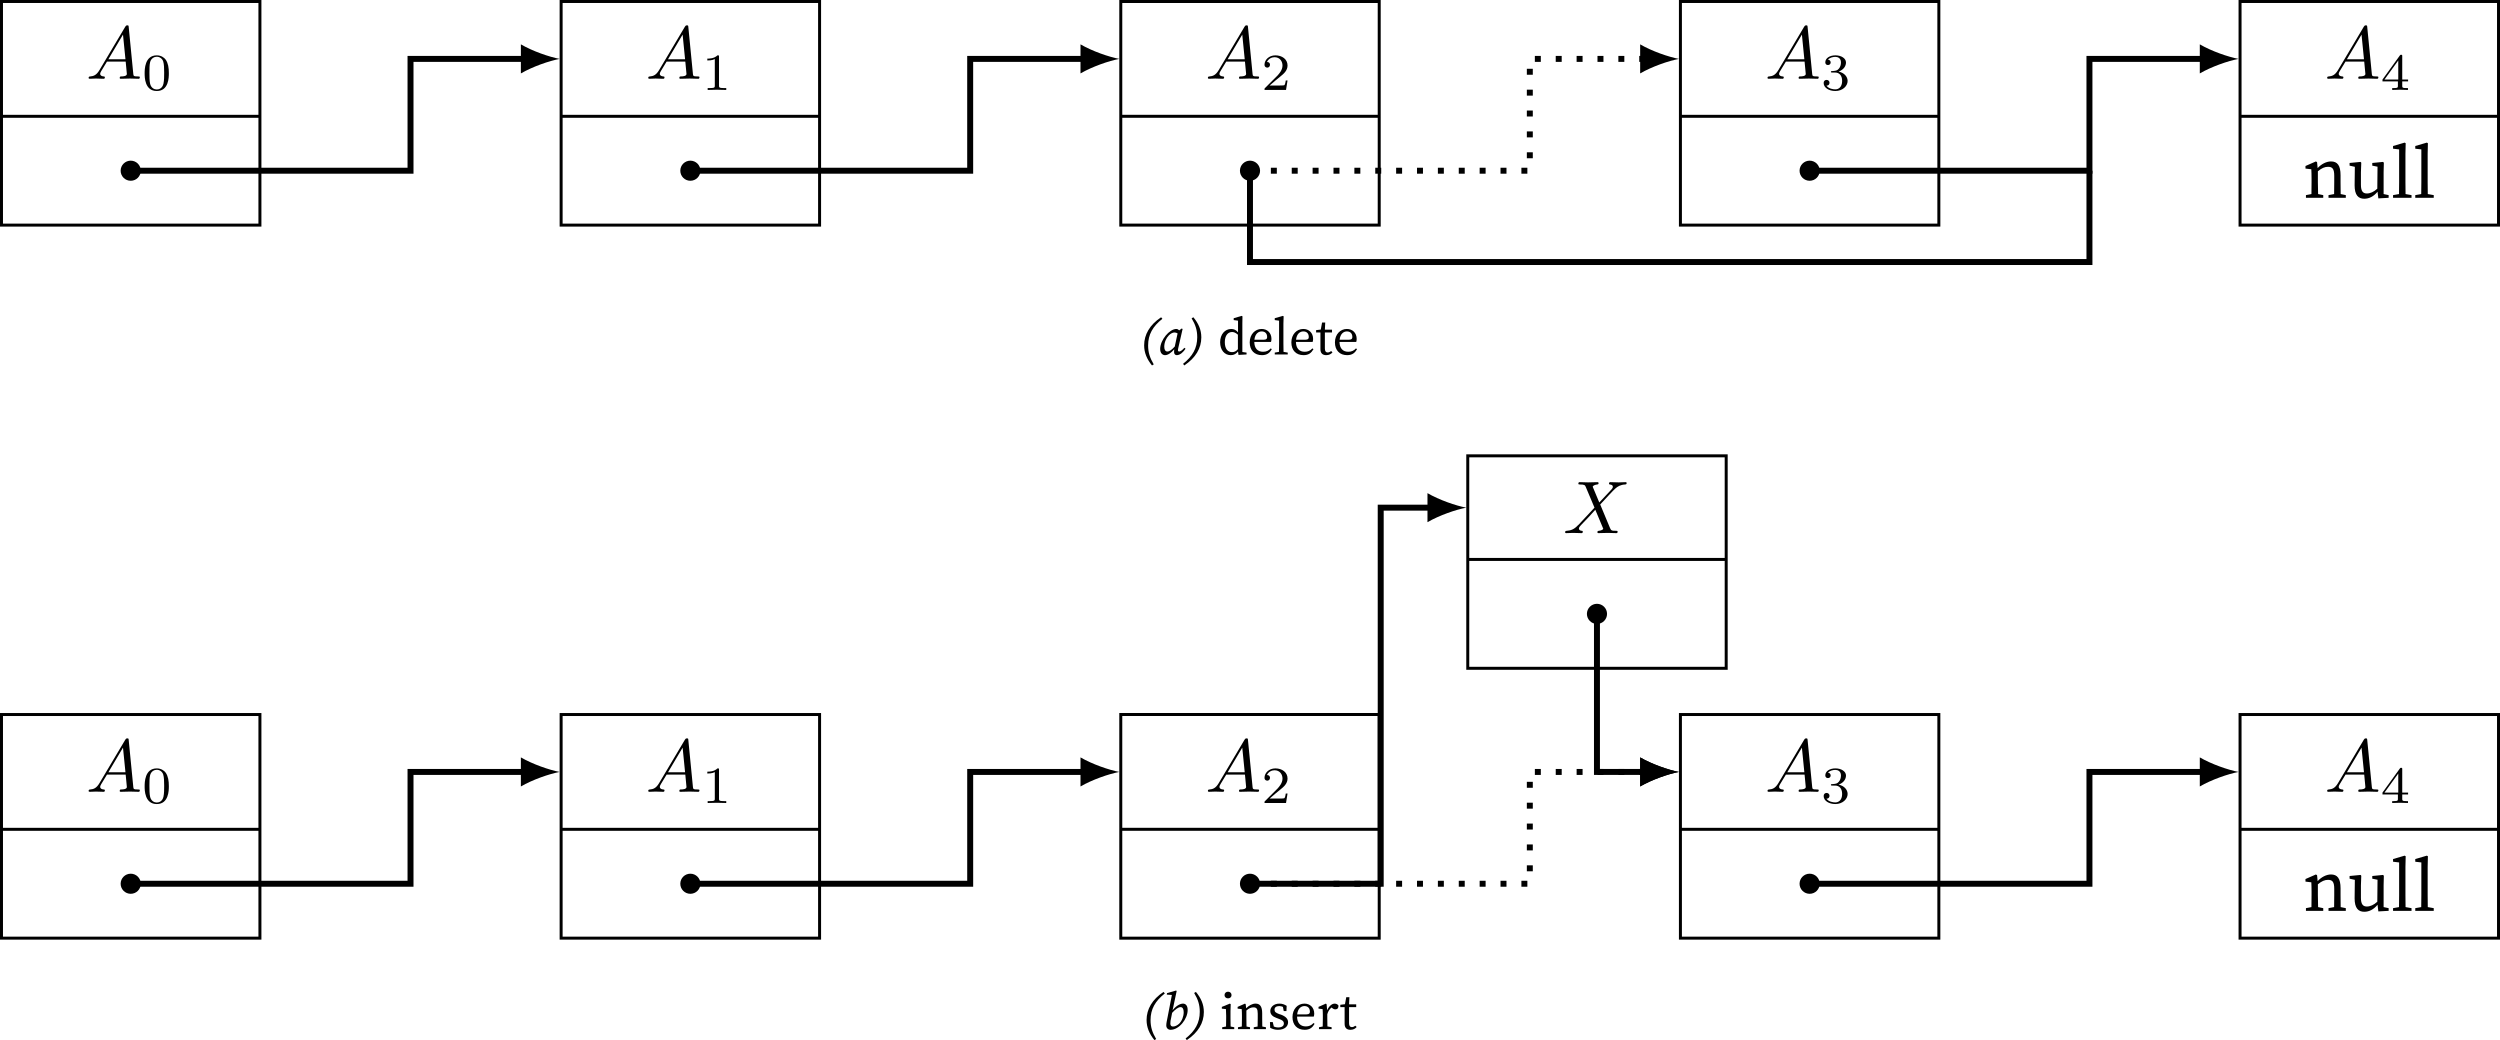 <?xml version="1.0" encoding="UTF-8" standalone="no"?>
<svg
   width="334.082pt"
   height="138.991pt"
   viewBox="0 0 334.082 138.991"
   version="1.1"
   id="svg95"
   sodipodi:docname="algo-del-ins-ops-for-forward-linked-list.pdf"
   xmlns:inkscape="http://www.inkscape.org/namespaces/inkscape"
   xmlns:sodipodi="http://sodipodi.sourceforge.net/DTD/sodipodi-0.dtd"
   xmlns:xlink="http://www.w3.org/1999/xlink"
   xmlns="http://www.w3.org/2000/svg"
   xmlns:svg="http://www.w3.org/2000/svg">
  <sodipodi:namedview
     id="namedview95"
     pagecolor="#ffffff"
     bordercolor="#000000"
     borderopacity="0.25"
     inkscape:showpageshadow="2"
     inkscape:pageopacity="0.0"
     inkscape:pagecheckerboard="0"
     inkscape:deskcolor="#d1d1d1"
     inkscape:document-units="pt" />
  <defs
     id="defs22">
    <g
       id="g22">
      <g
         id="glyph-0-0">
        <path
           d="M 1.781,-1.141 C 1.391,-0.484 1,-0.344 0.562,-0.312 0.438,-0.297 0.344,-0.297 0.344,-0.109 0.344,-0.047 0.406,0 0.484,0 0.75,0 1.062,-0.031 1.328,-0.031 c 0.344,0 0.688,0.031 1,0.031 0.062,0 0.188,0 0.188,-0.188 0,-0.109 -0.078,-0.125 -0.156,-0.125 -0.219,-0.016 -0.469,-0.094 -0.469,-0.344 0,-0.125 0.062,-0.234 0.141,-0.375 l 0.766,-1.266 h 2.5 c 0.016,0.203 0.156,1.562 0.156,1.656 0,0.297 -0.516,0.328 -0.719,0.328 C 4.594,-0.312 4.5,-0.312 4.5,-0.109 4.5,0 4.609,0 4.641,0 5.047,0 5.469,-0.031 5.875,-0.031 6.125,-0.031 6.766,0 7.016,0 7.062,0 7.188,0 7.188,-0.203 7.188,-0.312 7.094,-0.312 6.953,-0.312 6.344,-0.312 6.344,-0.375 6.312,-0.672 l -0.609,-6.219 c -0.016,-0.203 -0.016,-0.25 -0.188,-0.25 -0.156,0 -0.203,0.078 -0.266,0.172 z M 2.984,-2.609 4.938,-5.906 5.266,-2.609 Z m 0,0"
           id="path1" />
      </g>
      <g
         id="glyph-0-1">
        <path
           d="M 4.828,-4.094 4,-6.078 c -0.031,-0.078 -0.047,-0.125 -0.047,-0.125 0,-0.062 0.156,-0.25 0.578,-0.297 0.109,-0.016 0.203,-0.016 0.203,-0.188 0,-0.125 -0.125,-0.125 -0.156,-0.125 -0.406,0 -0.828,0.031 -1.25,0.031 -0.25,0 -0.859,-0.031 -1.109,-0.031 -0.062,0 -0.188,0 -0.188,0.203 C 2.031,-6.5 2.141,-6.5 2.266,-6.5 c 0.594,0 0.656,0.094 0.75,0.312 l 1.172,2.781 -2.109,2.266 -0.125,0.109 C 1.469,-0.5 1,-0.344 0.484,-0.312 c -0.125,0.016 -0.219,0.016 -0.219,0.203 0,0.016 0,0.109 0.141,0.109 0.297,0 0.625,-0.031 0.922,-0.031 C 1.703,-0.031 2.094,0 2.453,0 2.516,0 2.625,0 2.625,-0.203 2.625,-0.297 2.531,-0.312 2.516,-0.312 c -0.094,0 -0.406,-0.031 -0.406,-0.312 0,-0.156 0.156,-0.312 0.266,-0.438 L 3.406,-2.141 4.297,-3.125 l 1,2.391 c 0.047,0.109 0.062,0.109 0.062,0.141 0,0.078 -0.203,0.25 -0.578,0.281 C 4.672,-0.297 4.578,-0.297 4.578,-0.125 4.578,0 4.688,0 4.719,0 5,0 5.703,-0.031 5.984,-0.031 6.234,-0.031 6.844,0 7.094,0 c 0.062,0 0.188,0 0.188,-0.188 0,-0.125 -0.109,-0.125 -0.188,-0.125 -0.656,0 -0.688,-0.031 -0.859,-0.438 C 5.859,-1.672 5.188,-3.234 4.953,-3.828 5.625,-4.531 6.672,-5.719 7,-5.984 7.281,-6.234 7.672,-6.469 8.266,-6.5 c 0.125,-0.016 0.219,-0.016 0.219,-0.203 0,0 0,-0.109 -0.125,-0.109 -0.297,0 -0.641,0.031 -0.938,0.031 -0.375,0 -0.75,-0.031 -1.109,-0.031 -0.062,0 -0.188,0 -0.188,0.203 0,0.062 0.047,0.094 0.109,0.109 0.094,0.016 0.406,0.031 0.406,0.312 0,0.141 -0.109,0.266 -0.188,0.359 z m 0,0"
           id="path2" />
      </g>
      <g
         id="glyph-1-0">
        <path
           d="M 3.594,-2.219 C 3.594,-2.984 3.5,-3.547 3.188,-4.031 2.969,-4.344 2.531,-4.625 1.984,-4.625 c -1.625,0 -1.625,1.906 -1.625,2.406 0,0.5 0,2.359 1.625,2.359 1.609,0 1.609,-1.859 1.609,-2.359 z M 1.984,-0.062 c -0.328,0 -0.75,-0.188 -0.891,-0.75 C 1,-1.219 1,-1.797 1,-2.312 1,-2.828 1,-3.359 1.094,-3.734 1.25,-4.281 1.688,-4.438 1.984,-4.438 c 0.375,0 0.734,0.234 0.859,0.641 0.109,0.375 0.125,0.875 0.125,1.484 0,0.516 0,1.031 -0.094,1.469 -0.141,0.641 -0.609,0.781 -0.891,0.781 z m 0,0"
           id="path3" />
      </g>
      <g
         id="glyph-1-1">
        <path
           d="m 2.328,-4.438 c 0,-0.188 0,-0.188 -0.203,-0.188 -0.453,0.438 -1.078,0.438 -1.359,0.438 v 0.25 c 0.156,0 0.625,0 1,-0.188 v 3.547 c 0,0.234 0,0.328 -0.688,0.328 H 0.812 V 0 c 0.125,0 0.984,-0.031 1.234,-0.031 0.219,0 1.094,0.031 1.25,0.031 V -0.25 H 3.031 c -0.703,0 -0.703,-0.094 -0.703,-0.328 z m 0,0"
           id="path4" />
      </g>
      <g
         id="glyph-1-2">
        <path
           d="M 3.516,-1.266 H 3.281 c -0.016,0.156 -0.094,0.562 -0.188,0.625 C 3.047,-0.594 2.516,-0.594 2.406,-0.594 H 1.125 c 0.734,-0.641 0.984,-0.844 1.391,-1.172 0.516,-0.406 1,-0.844 1,-1.5 0,-0.844 -0.734,-1.359 -1.625,-1.359 -0.859,0 -1.453,0.609 -1.453,1.25 0,0.344 0.297,0.391 0.375,0.391 0.156,0 0.359,-0.125 0.359,-0.375 0,-0.125 -0.047,-0.375 -0.406,-0.375 C 0.984,-4.219 1.453,-4.375 1.781,-4.375 c 0.703,0 1.062,0.547 1.062,1.109 0,0.609 -0.438,1.078 -0.656,1.328 L 0.516,-0.266 C 0.438,-0.203 0.438,-0.188 0.438,0 h 2.875 z m 0,0"
           id="path5" />
      </g>
      <g
         id="glyph-1-3">
        <path
           d="m 1.906,-2.328 c 0.547,0 0.938,0.375 0.938,1.125 0,0.859 -0.516,1.125 -0.906,1.125 -0.281,0 -0.906,-0.078 -1.188,-0.5 0.328,0 0.406,-0.234 0.406,-0.391 0,-0.219 -0.172,-0.375 -0.391,-0.375 -0.188,0 -0.391,0.125 -0.391,0.406 0,0.656 0.719,1.078 1.562,1.078 0.969,0 1.641,-0.656 1.641,-1.344 0,-0.547 -0.438,-1.094 -1.203,-1.25 0.719,-0.266 0.984,-0.781 0.984,-1.219 0,-0.547 -0.625,-0.953 -1.406,-0.953 -0.766,0 -1.359,0.375 -1.359,0.938 0,0.234 0.156,0.359 0.359,0.359 0.219,0 0.359,-0.156 0.359,-0.344 0,-0.203 -0.141,-0.359 -0.359,-0.375 0.25,-0.297 0.719,-0.375 0.984,-0.375 0.312,0 0.75,0.156 0.75,0.75 0,0.297 -0.094,0.625 -0.281,0.828 -0.219,0.266 -0.422,0.281 -0.766,0.312 -0.172,0.016 -0.188,0.016 -0.219,0.016 -0.016,0 -0.078,0.016 -0.078,0.094 0,0.094 0.062,0.094 0.188,0.094 z m 0,0"
           id="path6" />
      </g>
      <g
         id="glyph-1-4">
        <path
           d="m 3.688,-1.141 v -0.25 H 2.906 V -4.5 c 0,-0.141 0,-0.203 -0.141,-0.203 -0.094,0 -0.125,0 -0.188,0.109 l -2.312,3.203 v 0.25 h 2.062 v 0.562 c 0,0.25 0,0.328 -0.578,0.328 H 1.562 V 0 C 1.922,-0.016 2.359,-0.031 2.609,-0.031 2.875,-0.031 3.312,-0.016 3.672,0 v -0.25 h -0.188 C 2.906,-0.25 2.906,-0.328 2.906,-0.578 v -0.562 z M 2.375,-3.938 v 2.547 H 0.531 Z m 0,0"
           id="path7" />
      </g>
      <g
         id="glyph-2-0">
        <path
           d="m 0.406,0 h 2.312 V -0.359 L 2.031,-0.5 C 2.016,-1 2,-1.656 2,-2.094 v -1.453 c 0.516,-0.422 0.906,-0.594 1.359,-0.594 0.594,0 0.828,0.281 0.828,1.203 v 0.844 c 0,0.453 -0.016,1.109 -0.016,1.594 l -0.75,0.141 V 0 h 2.312 V -0.359 L 5.047,-0.5 C 5.031,-1 5.031,-1.641 5.031,-2.094 v -0.922 c 0,-1.312 -0.422,-1.844 -1.281,-1.844 -0.625,0 -1.297,0.359 -1.781,0.891 L 1.891,-4.766 1.734,-4.859 0.344,-4.25 v 0.344 L 1.125,-3.812 c 0.016,0.391 0.031,0.688 0.031,1.234 V -2.094 C 1.156,-1.641 1.141,-1 1.141,-0.5 L 0.406,-0.359 Z m 0,0"
           id="path8" />
      </g>
      <g
         id="glyph-2-1">
        <path
           d="m 2.219,0.125 c 0.609,0 1.234,-0.281 1.766,-0.938 L 4.094,0.078 5.469,0 V -0.359 L 4.797,-0.5 V -3.406 L 4.828,-4.688 4.719,-4.797 3.281,-4.656 v 0.359 l 0.703,0.141 -0.031,2.938 C 3.5,-0.797 3.016,-0.578 2.562,-0.578 c -0.531,0 -0.797,-0.312 -0.797,-1.172 V -3.406 L 1.812,-4.688 1.719,-4.797 0.25,-4.656 v 0.359 l 0.703,0.156 -0.031,2.469 c 0,1.328 0.5,1.797 1.297,1.797 z m 0,0"
           id="path9" />
      </g>
      <g
         id="glyph-2-2">
        <path
           d="M 0.25,0 H 2.719 V -0.359 L 1.922,-0.5 C 1.906,-1.031 1.906,-1.562 1.906,-2.094 V -5.875 L 1.938,-7.297 1.797,-7.375 0.25,-6.922 V -6.562 l 0.812,0.094 v 4.375 c 0,0.531 0,1.062 -0.016,1.594 L 0.25,-0.359 Z m 0,0"
           id="path10" />
      </g>
      <g
         id="glyph-3-0">
        <path
           d="M 1.5,1.469 1.734,1.328 c -0.516,-0.875 -0.75,-1.594 -0.75,-2.531 0,-1.469 0.625,-2.547 1.906,-3.562 L 2.719,-4.969 c -1.516,1 -2.266,2.312 -2.266,3.75 0,1 0.375,1.859 1.047,2.688 z m 0,0"
           id="path11" />
      </g>
      <g
         id="glyph-3-1">
        <path
           d="M 0.734,-1.016 C 0.734,-1.625 1,-2.188 1.328,-2.531 1.578,-2.797 1.875,-2.938 2.094,-2.938 c 0.156,0 0.297,0.047 0.422,0.125 l -0.375,1.75 c -0.453,0.5 -0.75,0.672 -0.984,0.672 -0.25,0 -0.422,-0.203 -0.422,-0.625 z M 2.406,0.094 c 0.469,0 0.906,-0.453 1.172,-0.859 l -0.156,-0.125 c -0.25,0.297 -0.516,0.5 -0.688,0.5 -0.094,0 -0.172,-0.062 -0.172,-0.156 0,-0.078 0.016,-0.219 0.062,-0.391 l 0.562,-2.469 -0.125,-0.062 -0.328,0.25 C 2.625,-3.328 2.5,-3.406 2.344,-3.406 c -0.906,0 -2.156,1.469 -2.156,2.672 0,0.578 0.328,0.828 0.656,0.828 0.375,0 0.828,-0.312 1.219,-0.781 -0.016,0.125 -0.016,0.234 -0.016,0.375 0,0.281 0.172,0.406 0.359,0.406 z m 0,0"
           id="path12" />
      </g>
      <g
         id="glyph-3-2">
        <path
           d="M 0.984,-4.969 0.75,-4.828 C 1.266,-3.969 1.5,-3.25 1.5,-2.312 1.5,-0.844 0.891,0.234 -0.391,1.25 l 0.156,0.219 c 1.531,-1.016 2.281,-2.312 2.281,-3.75 0,-1.016 -0.375,-1.859 -1.062,-2.688 z m 0,0"
           id="path13" />
      </g>
      <g
         id="glyph-3-3">
        <path
           d="m 1.016,-0.719 c 0,-0.266 0.016,-0.438 0.141,-0.969 L 1.25,-2.172 C 1.688,-2.656 2.078,-2.938 2.391,-2.938 c 0.25,0 0.406,0.234 0.406,0.672 0,0.578 -0.234,1.172 -0.609,1.547 -0.266,0.234 -0.547,0.375 -0.828,0.375 -0.219,0 -0.344,-0.141 -0.344,-0.375 z m 0.031,0.812 c 1.141,0 2.281,-1.453 2.281,-2.641 0,-0.625 -0.297,-0.859 -0.625,-0.859 -0.422,0 -0.969,0.344 -1.391,0.891 L 1.859,-5.094 1.781,-5.156 0.578,-4.812 0.531,-4.609 1.219,-4.562 0.641,-1.578 c -0.094,0.469 -0.172,0.797 -0.172,1.094 0,0.359 0.266,0.578 0.578,0.578 z m 0,0"
           id="path14" />
      </g>
      <g
         id="glyph-4-0">
        <path
           d="M 0.938,-1.641 C 0.938,-2.578 1.391,-3 1.906,-3 2.125,-3 2.375,-2.922 2.688,-2.641 v 1.938 C 2.438,-0.422 2.219,-0.312 1.906,-0.312 1.359,-0.312 0.938,-0.719 0.938,-1.641 Z M 2.766,0.062 3.844,0 v -0.25 l -0.562,-0.078 v -3.781 L 3.297,-5.094 3.203,-5.156 2.125,-4.844 v 0.25 l 0.578,0.078 v 1.562 C 2.422,-3.297 2.125,-3.406 1.797,-3.406 c -0.844,0 -1.484,0.719 -1.484,1.781 0,1.016 0.578,1.719 1.422,1.719 0.438,0 0.734,-0.188 0.969,-0.5 z m 0,0"
           id="path15" />
      </g>
      <g
         id="glyph-4-1">
        <path
           d="m 1.906,-3.078 c 0.453,0 0.734,0.266 0.734,0.75 0,0.203 -0.078,0.359 -0.453,0.359 h -1.25 c 0.094,-0.812 0.547,-1.109 0.969,-1.109 z M 1.938,0.094 c 0.703,0 1.047,-0.312 1.328,-0.797 L 3.125,-0.812 C 2.844,-0.5 2.516,-0.359 2.094,-0.359 1.375,-0.359 0.938,-0.812 0.922,-1.672 H 3.156 c 0.031,-0.094 0.062,-0.234 0.062,-0.391 0,-0.844 -0.578,-1.344 -1.312,-1.344 -0.875,0 -1.594,0.719 -1.594,1.797 0,1.062 0.641,1.703 1.625,1.703 z m 0,0"
           id="path16" />
      </g>
      <g
         id="glyph-4-2">
        <path
           d="M 0.172,0 H 1.906 v -0.25 l -0.562,-0.094 c 0,-0.375 -0.016,-0.75 -0.016,-1.125 v -2.641 l 0.031,-0.984 -0.094,-0.062 -1.094,0.312 v 0.25 L 0.75,-4.516 v 3.047 c 0,0.375 -0.016,0.75 -0.016,1.125 L 0.172,-0.25 Z m 0,0"
           id="path17" />
      </g>
      <g
         id="glyph-4-3">
        <path
           d="m 1.422,0.094 c 0.359,0 0.641,-0.141 0.828,-0.375 L 2.078,-0.453 c -0.172,0.125 -0.312,0.188 -0.469,0.188 -0.234,0 -0.375,-0.156 -0.375,-0.516 V -2.938 H 2.188 v -0.375 H 1.234 L 1.281,-4.266 H 0.859 L 0.688,-3.328 0.062,-3.25 v 0.312 h 0.578 v 1.641 c 0,0.266 0,0.422 0,0.594 0,0.547 0.297,0.797 0.781,0.797 z m 0,0"
           id="path18" />
      </g>
      <g
         id="glyph-4-4">
        <path
           d="M 0.25,0 H 1.859 V -0.25 L 1.375,-0.344 c 0,-0.359 -0.016,-0.812 -0.016,-1.125 v -0.922 l 0.031,-0.938 -0.109,-0.078 -1.078,0.438 v 0.234 L 0.75,-2.672 c 0.016,0.281 0.031,0.5 0.031,0.875 v 0.328 c 0,0.312 -0.016,0.766 -0.016,1.125 L 0.25,-0.25 Z M 1.031,-4.109 C 1.297,-4.109 1.5,-4.281 1.5,-4.547 1.5,-4.812 1.297,-5 1.031,-5 0.766,-5 0.562,-4.812 0.562,-4.547 c 0,0.266 0.203,0.438 0.469,0.438 z m 0,0"
           id="path19" />
      </g>
      <g
         id="glyph-4-5">
        <path
           d="M 0.281,0 H 1.891 V -0.25 L 1.422,-0.344 C 1.406,-0.703 1.406,-1.156 1.406,-1.469 V -2.484 C 1.75,-2.781 2.031,-2.906 2.344,-2.906 c 0.422,0 0.578,0.203 0.578,0.844 v 0.594 c 0,0.328 0,0.781 -0.016,1.125 L 2.391,-0.25 V 0 h 1.625 V -0.25 L 3.531,-0.344 C 3.516,-0.703 3.516,-1.141 3.516,-1.469 v -0.641 c 0,-0.922 -0.297,-1.297 -0.891,-1.297 -0.438,0 -0.906,0.266 -1.25,0.625 L 1.312,-3.328 1.219,-3.406 0.234,-2.969 v 0.234 l 0.547,0.062 c 0.016,0.281 0.031,0.484 0.031,0.875 v 0.328 c 0,0.312 -0.016,0.766 -0.016,1.125 L 0.281,-0.25 Z m 0,0"
           id="path20" />
      </g>
      <g
         id="glyph-4-6">
        <path
           d="m 1.391,0.094 c 0.906,0 1.359,-0.469 1.359,-1 0,-0.438 -0.266,-0.766 -0.953,-1.031 L 1.578,-2 C 1.094,-2.188 0.938,-2.297 0.938,-2.609 c 0,-0.281 0.219,-0.469 0.641,-0.469 0.172,0 0.328,0.047 0.484,0.109 l 0.109,0.562 H 2.531 L 2.562,-3.109 C 2.266,-3.297 1.969,-3.406 1.594,-3.406 c -0.781,0 -1.219,0.484 -1.219,0.984 0,0.484 0.328,0.75 0.844,0.938 l 0.328,0.125 c 0.438,0.156 0.641,0.312 0.641,0.609 0,0.312 -0.25,0.531 -0.781,0.531 -0.203,0 -0.391,-0.047 -0.562,-0.125 L 0.703,-0.938 h -0.375 l 0.031,0.766 C 0.703,0 1,0.094 1.391,0.094 Z m 0,0"
           id="path21" />
      </g>
      <g
         id="glyph-4-7">
        <path
           d="m 0.297,0 h 1.688 v -0.25 l -0.562,-0.109 C 1.406,-0.703 1.406,-1.156 1.406,-1.469 v -0.516 c 0.109,-0.406 0.297,-0.688 0.578,-0.906 L 2.062,-2.812 c 0.125,0.109 0.266,0.172 0.422,0.172 0.281,0 0.422,-0.172 0.422,-0.5 C 2.812,-3.297 2.609,-3.406 2.391,-3.406 c -0.375,0 -0.766,0.344 -1,0.891 L 1.312,-3.328 1.219,-3.406 0.234,-2.969 v 0.234 l 0.547,0.062 c 0.016,0.281 0.031,0.484 0.031,0.875 v 0.328 c 0,0.312 -0.016,0.781 -0.016,1.125 l -0.5,0.094 z m 0,0"
           id="path22" />
      </g>
    </g>
  </defs>
  <path
     fill="none"
     stroke-width="0.399"
     stroke-linecap="butt"
     stroke-linejoin="miter"
     stroke="#000000"
     stroke-opacity="1"
     stroke-miterlimit="10"
     d="M 0.199,30.082 H 34.734 V 0.199 H 0.199 Z M 34.734,15.543 H 0.199"
     id="path23" />
  <g
     fill="#000000"
     fill-opacity="1"
     id="g23"
     transform="translate(-4.816,3.0997735e-5)">
    <use
       xlink:href="#glyph-0-0"
       x="16.314"
       y="10.527"
       id="use23" />
  </g>
  <g
     fill="#000000"
     fill-opacity="1"
     id="g24"
     transform="translate(-4.816,3.0997735e-5)">
    <use
       xlink:href="#glyph-1-0"
       x="23.786"
       y="12.021"
       id="use24" />
  </g>
  <path
     fill="none"
     stroke-width="0.399"
     stroke-linecap="butt"
     stroke-linejoin="miter"
     stroke="#000000"
     stroke-opacity="1"
     stroke-miterlimit="10"
     d="M 74.984,30.082 H 109.523 V 0.199 H 74.984 Z M 109.523,15.543 H 74.984"
     id="path24" />
  <g
     fill="#000000"
     fill-opacity="1"
     id="g25"
     transform="translate(-4.816,3.0997735e-5)">
    <use
       xlink:href="#glyph-0-0"
       x="91.099"
       y="10.527"
       id="use25" />
  </g>
  <g
     fill="#000000"
     fill-opacity="1"
     id="g26"
     transform="translate(-4.816,3.0997735e-5)">
    <use
       xlink:href="#glyph-1-1"
       x="98.571"
       y="12.021"
       id="use26" />
  </g>
  <path
     fill="none"
     stroke-width="0.399"
     stroke-linecap="butt"
     stroke-linejoin="miter"
     stroke="#000000"
     stroke-opacity="1"
     stroke-miterlimit="10"
     d="m 149.773,30.082 h 34.535 V 0.199 H 149.773 Z M 184.309,15.543 h -34.535"
     id="path26" />
  <g
     fill="#000000"
     fill-opacity="1"
     id="g27"
     transform="translate(-4.816,3.0997735e-5)">
    <use
       xlink:href="#glyph-0-0"
       x="165.885"
       y="10.527"
       id="use27" />
  </g>
  <g
     fill="#000000"
     fill-opacity="1"
     id="g28"
     transform="translate(-4.816,3.0997735e-5)">
    <use
       xlink:href="#glyph-1-2"
       x="173.357"
       y="12.021"
       id="use28" />
  </g>
  <path
     fill="none"
     stroke-width="0.399"
     stroke-linecap="butt"
     stroke-linejoin="miter"
     stroke="#000000"
     stroke-opacity="1"
     stroke-miterlimit="10"
     d="m 224.559,30.082 h 34.535 V 0.199 H 224.559 Z M 259.094,15.543 h -34.535"
     id="path28" />
  <g
     fill="#000000"
     fill-opacity="1"
     id="g29"
     transform="translate(-4.816,3.0997735e-5)">
    <use
       xlink:href="#glyph-0-0"
       x="240.67"
       y="10.527"
       id="use29" />
  </g>
  <g
     fill="#000000"
     fill-opacity="1"
     id="g30"
     transform="translate(-4.816,3.0997735e-5)">
    <use
       xlink:href="#glyph-1-3"
       x="248.142"
       y="12.021"
       id="use30" />
  </g>
  <path
     fill="none"
     stroke-width="0.399"
     stroke-linecap="butt"
     stroke-linejoin="miter"
     stroke="#000000"
     stroke-opacity="1"
     stroke-miterlimit="10"
     d="m 299.344,30.082 h 34.539 V 0.199 H 299.344 Z M 333.883,15.543 h -34.539"
     id="path30" />
  <g
     fill="#000000"
     fill-opacity="1"
     id="g31"
     transform="translate(-4.816,3.0997735e-5)">
    <use
       xlink:href="#glyph-0-0"
       x="315.456"
       y="10.527"
       id="use31" />
  </g>
  <g
     fill="#000000"
     fill-opacity="1"
     id="g32"
     transform="translate(-4.816,3.0997735e-5)">
    <use
       xlink:href="#glyph-1-4"
       x="322.928"
       y="12.021"
       id="use32" />
  </g>
  <g
     fill="#000000"
     fill-opacity="1"
     id="g33"
     transform="translate(-4.816,3.0997735e-5)">
    <use
       xlink:href="#glyph-2-0"
       x="312.56"
       y="26.433"
       id="use33" />
  </g>
  <g
     fill="#000000"
     fill-opacity="1"
     id="g36"
     transform="translate(-4.816,3.0997735e-5)">
    <use
       xlink:href="#glyph-2-1"
       x="318.548"
       y="26.433"
       id="use34" />
    <use
       xlink:href="#glyph-2-2"
       x="324.356"
       y="26.433"
       id="use35" />
    <use
       xlink:href="#glyph-2-2"
       x="327.325"
       y="26.433"
       id="use36" />
  </g>
  <path
     fill="none"
     stroke-width="0.797"
     stroke-linecap="butt"
     stroke-linejoin="miter"
     stroke="#000000"
     stroke-opacity="1"
     stroke-miterlimit="10"
     d="M 17.469,22.813 H 54.859 V 7.871 h 15.266"
     id="path36" />
  <path
     fill-rule="nonzero"
     fill="#000000"
     fill-opacity="1"
     d="M 74.785,7.871 C 73.406,7.609 71.16,6.836 69.606,5.926 v 3.887 c 1.555,-0.906 3.801,-1.684 5.18,-1.941"
     id="path37" />
  <path
     fill-rule="nonzero"
     fill="#000000"
     fill-opacity="1"
     stroke-width="0.797"
     stroke-linecap="butt"
     stroke-linejoin="miter"
     stroke="#000000"
     stroke-opacity="1"
     stroke-miterlimit="10"
     d="m 18.414,22.813 c 0,-0.523 -0.422,-0.945 -0.945,-0.945 -0.523,0 -0.949,0.422 -0.949,0.945 0,0.523 0.426,0.945 0.949,0.945 0.523,0 0.945,-0.422 0.945,-0.945 z m 0,0"
     id="path38" />
  <path
     fill="none"
     stroke-width="0.797"
     stroke-linecap="butt"
     stroke-linejoin="miter"
     stroke="#000000"
     stroke-opacity="1"
     stroke-miterlimit="10"
     d="M 92.254,22.813 H 129.648 V 7.871 h 15.262"
     id="path39" />
  <path
     fill-rule="nonzero"
     fill="#000000"
     fill-opacity="1"
     d="m 149.574,7.871 c -1.383,-0.262 -3.629,-1.035 -5.184,-1.945 v 3.887 c 1.555,-0.906 3.801,-1.684 5.184,-1.941"
     id="path40" />
  <path
     fill-rule="nonzero"
     fill="#000000"
     fill-opacity="1"
     stroke-width="0.797"
     stroke-linecap="butt"
     stroke-linejoin="miter"
     stroke="#000000"
     stroke-opacity="1"
     stroke-miterlimit="10"
     d="m 93.199,22.813 c 0,-0.523 -0.422,-0.945 -0.945,-0.945 -0.523,0 -0.945,0.422 -0.945,0.945 0,0.523 0.422,0.945 0.945,0.945 0.523,0 0.945,-0.422 0.945,-0.945 z m 0,0"
     id="path41" />
  <path
     fill="none"
     stroke-width="0.797"
     stroke-linecap="butt"
     stroke-linejoin="miter"
     stroke="#000000"
     stroke-opacity="1"
     stroke-dasharray="0.797, 1.993"
     stroke-miterlimit="10"
     d="m 167.039,22.813 h 37.395 V 7.871 h 15.262"
     id="path42" />
  <path
     fill-rule="nonzero"
     fill="#000000"
     fill-opacity="1"
     d="m 224.359,7.871 c -1.383,-0.262 -3.625,-1.035 -5.18,-1.945 v 3.887 c 1.555,-0.906 3.797,-1.684 5.18,-1.941"
     id="path43" />
  <path
     fill="none"
     stroke-width="0.797"
     stroke-linecap="butt"
     stroke-linejoin="miter"
     stroke="#000000"
     stroke-opacity="1"
     stroke-miterlimit="10"
     d="M 167.039,22.813 V 35.016 H 279.219 V 22.813"
     id="path44" />
  <path
     fill-rule="nonzero"
     fill="#000000"
     fill-opacity="1"
     stroke-width="0.797"
     stroke-linecap="butt"
     stroke-linejoin="miter"
     stroke="#000000"
     stroke-opacity="1"
     stroke-miterlimit="10"
     d="m 167.988,22.813 c 0,-0.523 -0.426,-0.945 -0.949,-0.945 -0.52,0 -0.945,0.422 -0.945,0.945 0,0.523 0.426,0.945 0.945,0.945 0.523,0 0.949,-0.422 0.949,-0.945 z m 0,0"
     id="path45" />
  <path
     fill="none"
     stroke-width="0.797"
     stroke-linecap="butt"
     stroke-linejoin="miter"
     stroke="#000000"
     stroke-opacity="1"
     stroke-miterlimit="10"
     d="m 241.828,22.813 h 37.391 V 7.871 h 15.266"
     id="path46" />
  <path
     fill-rule="nonzero"
     fill="#000000"
     fill-opacity="1"
     d="m 299.145,7.871 c -1.379,-0.262 -3.625,-1.035 -5.18,-1.945 v 3.887 c 1.555,-0.906 3.801,-1.684 5.18,-1.941"
     id="path47" />
  <path
     fill-rule="nonzero"
     fill="#000000"
     fill-opacity="1"
     stroke-width="0.797"
     stroke-linecap="butt"
     stroke-linejoin="miter"
     stroke="#000000"
     stroke-opacity="1"
     stroke-miterlimit="10"
     d="m 242.773,22.813 c 0,-0.523 -0.422,-0.945 -0.945,-0.945 -0.523,0 -0.949,0.422 -0.949,0.945 0,0.523 0.426,0.945 0.949,0.945 0.523,0 0.945,-0.422 0.945,-0.945 z m 0,0"
     id="path48" />
  <g
     fill="#000000"
     fill-opacity="1"
     id="g48"
     transform="translate(-4.816,3.0997735e-5)">
    <use
       xlink:href="#glyph-3-0"
       x="157.259"
       y="47.367"
       id="use48" />
  </g>
  <g
     fill="#000000"
     fill-opacity="1"
     id="g50"
     transform="translate(-4.816,3.0997735e-5)">
    <use
       xlink:href="#glyph-3-1"
       x="159.665"
       y="47.367"
       id="use49" />
    <use
       xlink:href="#glyph-3-2"
       x="163.305"
       y="47.367"
       id="use50" />
  </g>
  <g
     fill="#000000"
     fill-opacity="1"
     id="g52"
     transform="translate(-4.816,3.0997735e-5)">
    <use
       xlink:href="#glyph-4-0"
       x="167.553"
       y="47.367"
       id="use51" />
    <use
       xlink:href="#glyph-4-1"
       x="171.507"
       y="47.367"
       id="use52" />
  </g>
  <g
     fill="#000000"
     fill-opacity="1"
     id="g56"
     transform="translate(-4.816,3.0997735e-5)">
    <use
       xlink:href="#glyph-4-2"
       x="174.994"
       y="47.367"
       id="use53" />
    <use
       xlink:href="#glyph-4-1"
       x="177.072"
       y="47.367"
       id="use54" />
    <use
       xlink:href="#glyph-4-3"
       x="180.629"
       y="47.367"
       id="use55" />
    <use
       xlink:href="#glyph-4-1"
       x="182.895"
       y="47.367"
       id="use56" />
  </g>
  <path
     fill="none"
     stroke-width="0.399"
     stroke-linecap="butt"
     stroke-linejoin="miter"
     stroke="#000000"
     stroke-opacity="1"
     stroke-miterlimit="10"
     d="M 0.199,125.367 H 34.734 V 95.484 H 0.199 Z M 34.734,110.824 H 0.199"
     id="path56" />
  <g
     fill="#000000"
     fill-opacity="1"
     id="g57"
     transform="translate(-4.816,3.0997735e-5)">
    <use
       xlink:href="#glyph-0-0"
       x="16.314"
       y="105.812"
       id="use57" />
  </g>
  <g
     fill="#000000"
     fill-opacity="1"
     id="g58"
     transform="translate(-4.816,3.0997735e-5)">
    <use
       xlink:href="#glyph-1-0"
       x="23.786"
       y="107.307"
       id="use58" />
  </g>
  <path
     fill="none"
     stroke-width="0.399"
     stroke-linecap="butt"
     stroke-linejoin="miter"
     stroke="#000000"
     stroke-opacity="1"
     stroke-miterlimit="10"
     d="M 74.984,125.367 H 109.523 V 95.484 H 74.984 Z M 109.523,110.824 H 74.984"
     id="path58" />
  <g
     fill="#000000"
     fill-opacity="1"
     id="g59"
     transform="translate(-4.816,3.0997735e-5)">
    <use
       xlink:href="#glyph-0-0"
       x="91.099"
       y="105.812"
       id="use59" />
  </g>
  <g
     fill="#000000"
     fill-opacity="1"
     id="g60"
     transform="translate(-4.816,3.0997735e-5)">
    <use
       xlink:href="#glyph-1-1"
       x="98.571"
       y="107.307"
       id="use60" />
  </g>
  <path
     fill="none"
     stroke-width="0.399"
     stroke-linecap="butt"
     stroke-linejoin="miter"
     stroke="#000000"
     stroke-opacity="1"
     stroke-miterlimit="10"
     d="m 149.773,125.367 h 34.535 V 95.484 h -34.535 z m 34.535,-14.543 h -34.535"
     id="path60" />
  <g
     fill="#000000"
     fill-opacity="1"
     id="g61"
     transform="translate(-4.816,3.0997735e-5)">
    <use
       xlink:href="#glyph-0-0"
       x="165.885"
       y="105.812"
       id="use61" />
  </g>
  <g
     fill="#000000"
     fill-opacity="1"
     id="g62"
     transform="translate(-4.816,3.0997735e-5)">
    <use
       xlink:href="#glyph-1-2"
       x="173.357"
       y="107.307"
       id="use62" />
  </g>
  <path
     fill="none"
     stroke-width="0.399"
     stroke-linecap="butt"
     stroke-linejoin="miter"
     stroke="#000000"
     stroke-opacity="1"
     stroke-miterlimit="10"
     d="m 224.559,125.367 h 34.535 V 95.484 h -34.535 z m 34.535,-14.543 h -34.535"
     id="path62" />
  <g
     fill="#000000"
     fill-opacity="1"
     id="g63"
     transform="translate(-4.816,3.0997735e-5)">
    <use
       xlink:href="#glyph-0-0"
       x="240.67"
       y="105.812"
       id="use63" />
  </g>
  <g
     fill="#000000"
     fill-opacity="1"
     id="g64"
     transform="translate(-4.816,3.0997735e-5)">
    <use
       xlink:href="#glyph-1-3"
       x="248.142"
       y="107.307"
       id="use64" />
  </g>
  <path
     fill="none"
     stroke-width="0.399"
     stroke-linecap="butt"
     stroke-linejoin="miter"
     stroke="#000000"
     stroke-opacity="1"
     stroke-miterlimit="10"
     d="m 196.141,89.305 h 34.535 V 60.914 H 196.141 Z M 230.676,74.762 h -34.535"
     id="path64" />
  <g
     fill="#000000"
     fill-opacity="1"
     id="g65"
     transform="translate(-4.816,3.0997735e-5)">
    <use
       xlink:href="#glyph-0-1"
       x="213.704"
       y="71.244"
       id="use65" />
  </g>
  <path
     fill="none"
     stroke-width="0.399"
     stroke-linecap="butt"
     stroke-linejoin="miter"
     stroke="#000000"
     stroke-opacity="1"
     stroke-miterlimit="10"
     d="m 299.344,125.367 h 34.539 V 95.484 h -34.539 z m 34.539,-14.543 h -34.539"
     id="path65" />
  <g
     fill="#000000"
     fill-opacity="1"
     id="g66"
     transform="translate(-4.816,3.0997735e-5)">
    <use
       xlink:href="#glyph-0-0"
       x="315.456"
       y="105.812"
       id="use66" />
  </g>
  <g
     fill="#000000"
     fill-opacity="1"
     id="g67"
     transform="translate(-4.816,3.0997735e-5)">
    <use
       xlink:href="#glyph-1-4"
       x="322.928"
       y="107.307"
       id="use67" />
  </g>
  <g
     fill="#000000"
     fill-opacity="1"
     id="g68"
     transform="translate(-4.816,3.0997735e-5)">
    <use
       xlink:href="#glyph-2-0"
       x="312.56"
       y="121.718"
       id="use68" />
  </g>
  <g
     fill="#000000"
     fill-opacity="1"
     id="g71"
     transform="translate(-4.816,3.0997735e-5)">
    <use
       xlink:href="#glyph-2-1"
       x="318.548"
       y="121.718"
       id="use69" />
    <use
       xlink:href="#glyph-2-2"
       x="324.356"
       y="121.718"
       id="use70" />
    <use
       xlink:href="#glyph-2-2"
       x="327.325"
       y="121.718"
       id="use71" />
  </g>
  <path
     fill="none"
     stroke-width="0.797"
     stroke-linecap="butt"
     stroke-linejoin="miter"
     stroke="#000000"
     stroke-opacity="1"
     stroke-miterlimit="10"
     d="M 17.469,118.098 H 54.859 V 103.156 H 70.125"
     id="path71" />
  <path
     fill-rule="nonzero"
     fill="#000000"
     fill-opacity="1"
     d="m 74.785,103.156 c -1.379,-0.262 -3.625,-1.039 -5.18,-1.945 v 3.887 c 1.555,-0.906 3.801,-1.684 5.18,-1.941"
     id="path72" />
  <path
     fill-rule="nonzero"
     fill="#000000"
     fill-opacity="1"
     stroke-width="0.797"
     stroke-linecap="butt"
     stroke-linejoin="miter"
     stroke="#000000"
     stroke-opacity="1"
     stroke-miterlimit="10"
     d="m 18.414,118.098 c 0,-0.523 -0.422,-0.945 -0.945,-0.945 -0.523,0 -0.949,0.422 -0.949,0.945 0,0.523 0.426,0.945 0.949,0.945 0.523,0 0.945,-0.422 0.945,-0.945 z m 0,0"
     id="path73" />
  <path
     fill="none"
     stroke-width="0.797"
     stroke-linecap="butt"
     stroke-linejoin="miter"
     stroke="#000000"
     stroke-opacity="1"
     stroke-miterlimit="10"
     d="m 92.254,118.098 h 37.395 v -14.941 h 15.262"
     id="path74" />
  <path
     fill-rule="nonzero"
     fill="#000000"
     fill-opacity="1"
     d="m 149.574,103.156 c -1.383,-0.262 -3.629,-1.039 -5.184,-1.945 v 3.887 c 1.555,-0.906 3.801,-1.684 5.184,-1.941"
     id="path75" />
  <path
     fill-rule="nonzero"
     fill="#000000"
     fill-opacity="1"
     stroke-width="0.797"
     stroke-linecap="butt"
     stroke-linejoin="miter"
     stroke="#000000"
     stroke-opacity="1"
     stroke-miterlimit="10"
     d="m 93.199,118.098 c 0,-0.523 -0.422,-0.945 -0.945,-0.945 -0.523,0 -0.945,0.422 -0.945,0.945 0,0.523 0.422,0.945 0.945,0.945 0.523,0 0.945,-0.422 0.945,-0.945 z m 0,0"
     id="path76" />
  <path
     fill="none"
     stroke-width="0.797"
     stroke-linecap="butt"
     stroke-linejoin="miter"
     stroke="#000000"
     stroke-opacity="1"
     stroke-dasharray="0.797, 1.993"
     stroke-miterlimit="10"
     d="m 167.039,118.098 h 37.395 v -14.941 h 15.262"
     id="path77" />
  <path
     fill-rule="nonzero"
     fill="#000000"
     fill-opacity="1"
     d="m 224.359,103.156 c -1.383,-0.262 -3.625,-1.039 -5.18,-1.945 v 3.887 c 1.555,-0.906 3.797,-1.684 5.18,-1.941"
     id="path78" />
  <path
     fill="none"
     stroke-width="0.797"
     stroke-linecap="butt"
     stroke-linejoin="miter"
     stroke="#000000"
     stroke-opacity="1"
     stroke-miterlimit="10"
     d="m 167.039,118.098 h 17.469 V 67.84 h 6.77"
     id="path79" />
  <path
     fill-rule="nonzero"
     fill="#000000"
     fill-opacity="1"
     d="m 195.941,67.84 c -1.383,-0.258 -3.629,-1.035 -5.184,-1.941 v 3.883 c 1.555,-0.906 3.801,-1.684 5.184,-1.941"
     id="path80" />
  <path
     fill-rule="nonzero"
     fill="#000000"
     fill-opacity="1"
     stroke-width="0.797"
     stroke-linecap="butt"
     stroke-linejoin="miter"
     stroke="#000000"
     stroke-opacity="1"
     stroke-miterlimit="10"
     d="m 167.988,118.098 c 0,-0.523 -0.426,-0.945 -0.949,-0.945 -0.52,0 -0.945,0.422 -0.945,0.945 0,0.523 0.426,0.945 0.945,0.945 0.523,0 0.949,-0.422 0.949,-0.945 z m 0,0"
     id="path81" />
  <path
     fill="none"
     stroke-width="0.797"
     stroke-linecap="butt"
     stroke-linejoin="miter"
     stroke="#000000"
     stroke-opacity="1"
     stroke-miterlimit="10"
     d="m 241.828,118.098 h 37.391 v -14.941 h 15.266"
     id="path82" />
  <path
     fill-rule="nonzero"
     fill="#000000"
     fill-opacity="1"
     d="m 299.145,103.156 c -1.379,-0.262 -3.625,-1.039 -5.18,-1.945 v 3.887 c 1.555,-0.906 3.801,-1.684 5.18,-1.941"
     id="path83" />
  <path
     fill-rule="nonzero"
     fill="#000000"
     fill-opacity="1"
     stroke-width="0.797"
     stroke-linecap="butt"
     stroke-linejoin="miter"
     stroke="#000000"
     stroke-opacity="1"
     stroke-miterlimit="10"
     d="m 242.773,118.098 c 0,-0.523 -0.422,-0.945 -0.945,-0.945 -0.523,0 -0.949,0.422 -0.949,0.945 0,0.523 0.426,0.945 0.949,0.945 0.523,0 0.945,-0.422 0.945,-0.945 z m 0,0"
     id="path84" />
  <path
     fill="none"
     stroke-width="0.797"
     stroke-linecap="butt"
     stroke-linejoin="miter"
     stroke="#000000"
     stroke-opacity="1"
     stroke-miterlimit="10"
     d="m 213.406,82.035 v 21.121 h 6.289"
     id="path85" />
  <path
     fill-rule="nonzero"
     fill="#000000"
     fill-opacity="1"
     d="m 224.359,103.156 c -1.383,-0.262 -3.625,-1.039 -5.18,-1.945 v 3.887 c 1.555,-0.906 3.797,-1.684 5.18,-1.941"
     id="path86" />
  <path
     fill-rule="nonzero"
     fill="#000000"
     fill-opacity="1"
     stroke-width="0.797"
     stroke-linecap="butt"
     stroke-linejoin="miter"
     stroke="#000000"
     stroke-opacity="1"
     stroke-miterlimit="10"
     d="m 214.355,82.035 c 0,-0.523 -0.426,-0.949 -0.949,-0.949 -0.52,0 -0.945,0.426 -0.945,0.949 0,0.523 0.426,0.945 0.945,0.945 0.523,0 0.949,-0.422 0.949,-0.945 z m 0,0"
     id="path87" />
  <g
     fill="#000000"
     fill-opacity="1"
     id="g89"
     transform="translate(-4.816,3.0997735e-5)">
    <use
       xlink:href="#glyph-3-0"
       x="157.584"
       y="137.522"
       id="use87" />
    <use
       xlink:href="#glyph-3-3"
       x="160.199"
       y="137.522"
       id="use88" />
    <use
       xlink:href="#glyph-3-2"
       x="163.644"
       y="137.522"
       id="use89" />
  </g>
  <g
     fill="#000000"
     fill-opacity="1"
     id="g94"
     transform="translate(-4.816,3.0997735e-5)">
    <use
       xlink:href="#glyph-4-4"
       x="167.891"
       y="137.522"
       id="use90" />
    <use
       xlink:href="#glyph-4-5"
       x="169.969"
       y="137.522"
       id="use91" />
    <use
       xlink:href="#glyph-4-6"
       x="174.195"
       y="137.522"
       id="use92" />
    <use
       xlink:href="#glyph-4-1"
       x="177.222"
       y="137.522"
       id="use93" />
    <use
       xlink:href="#glyph-4-7"
       x="180.779"
       y="137.522"
       id="use94" />
  </g>
  <g
     fill="#000000"
     fill-opacity="1"
     id="g95"
     transform="translate(-4.816,3.0997735e-5)">
    <use
       xlink:href="#glyph-4-3"
       x="183.861"
       y="137.522"
       id="use95" />
  </g>
</svg>
